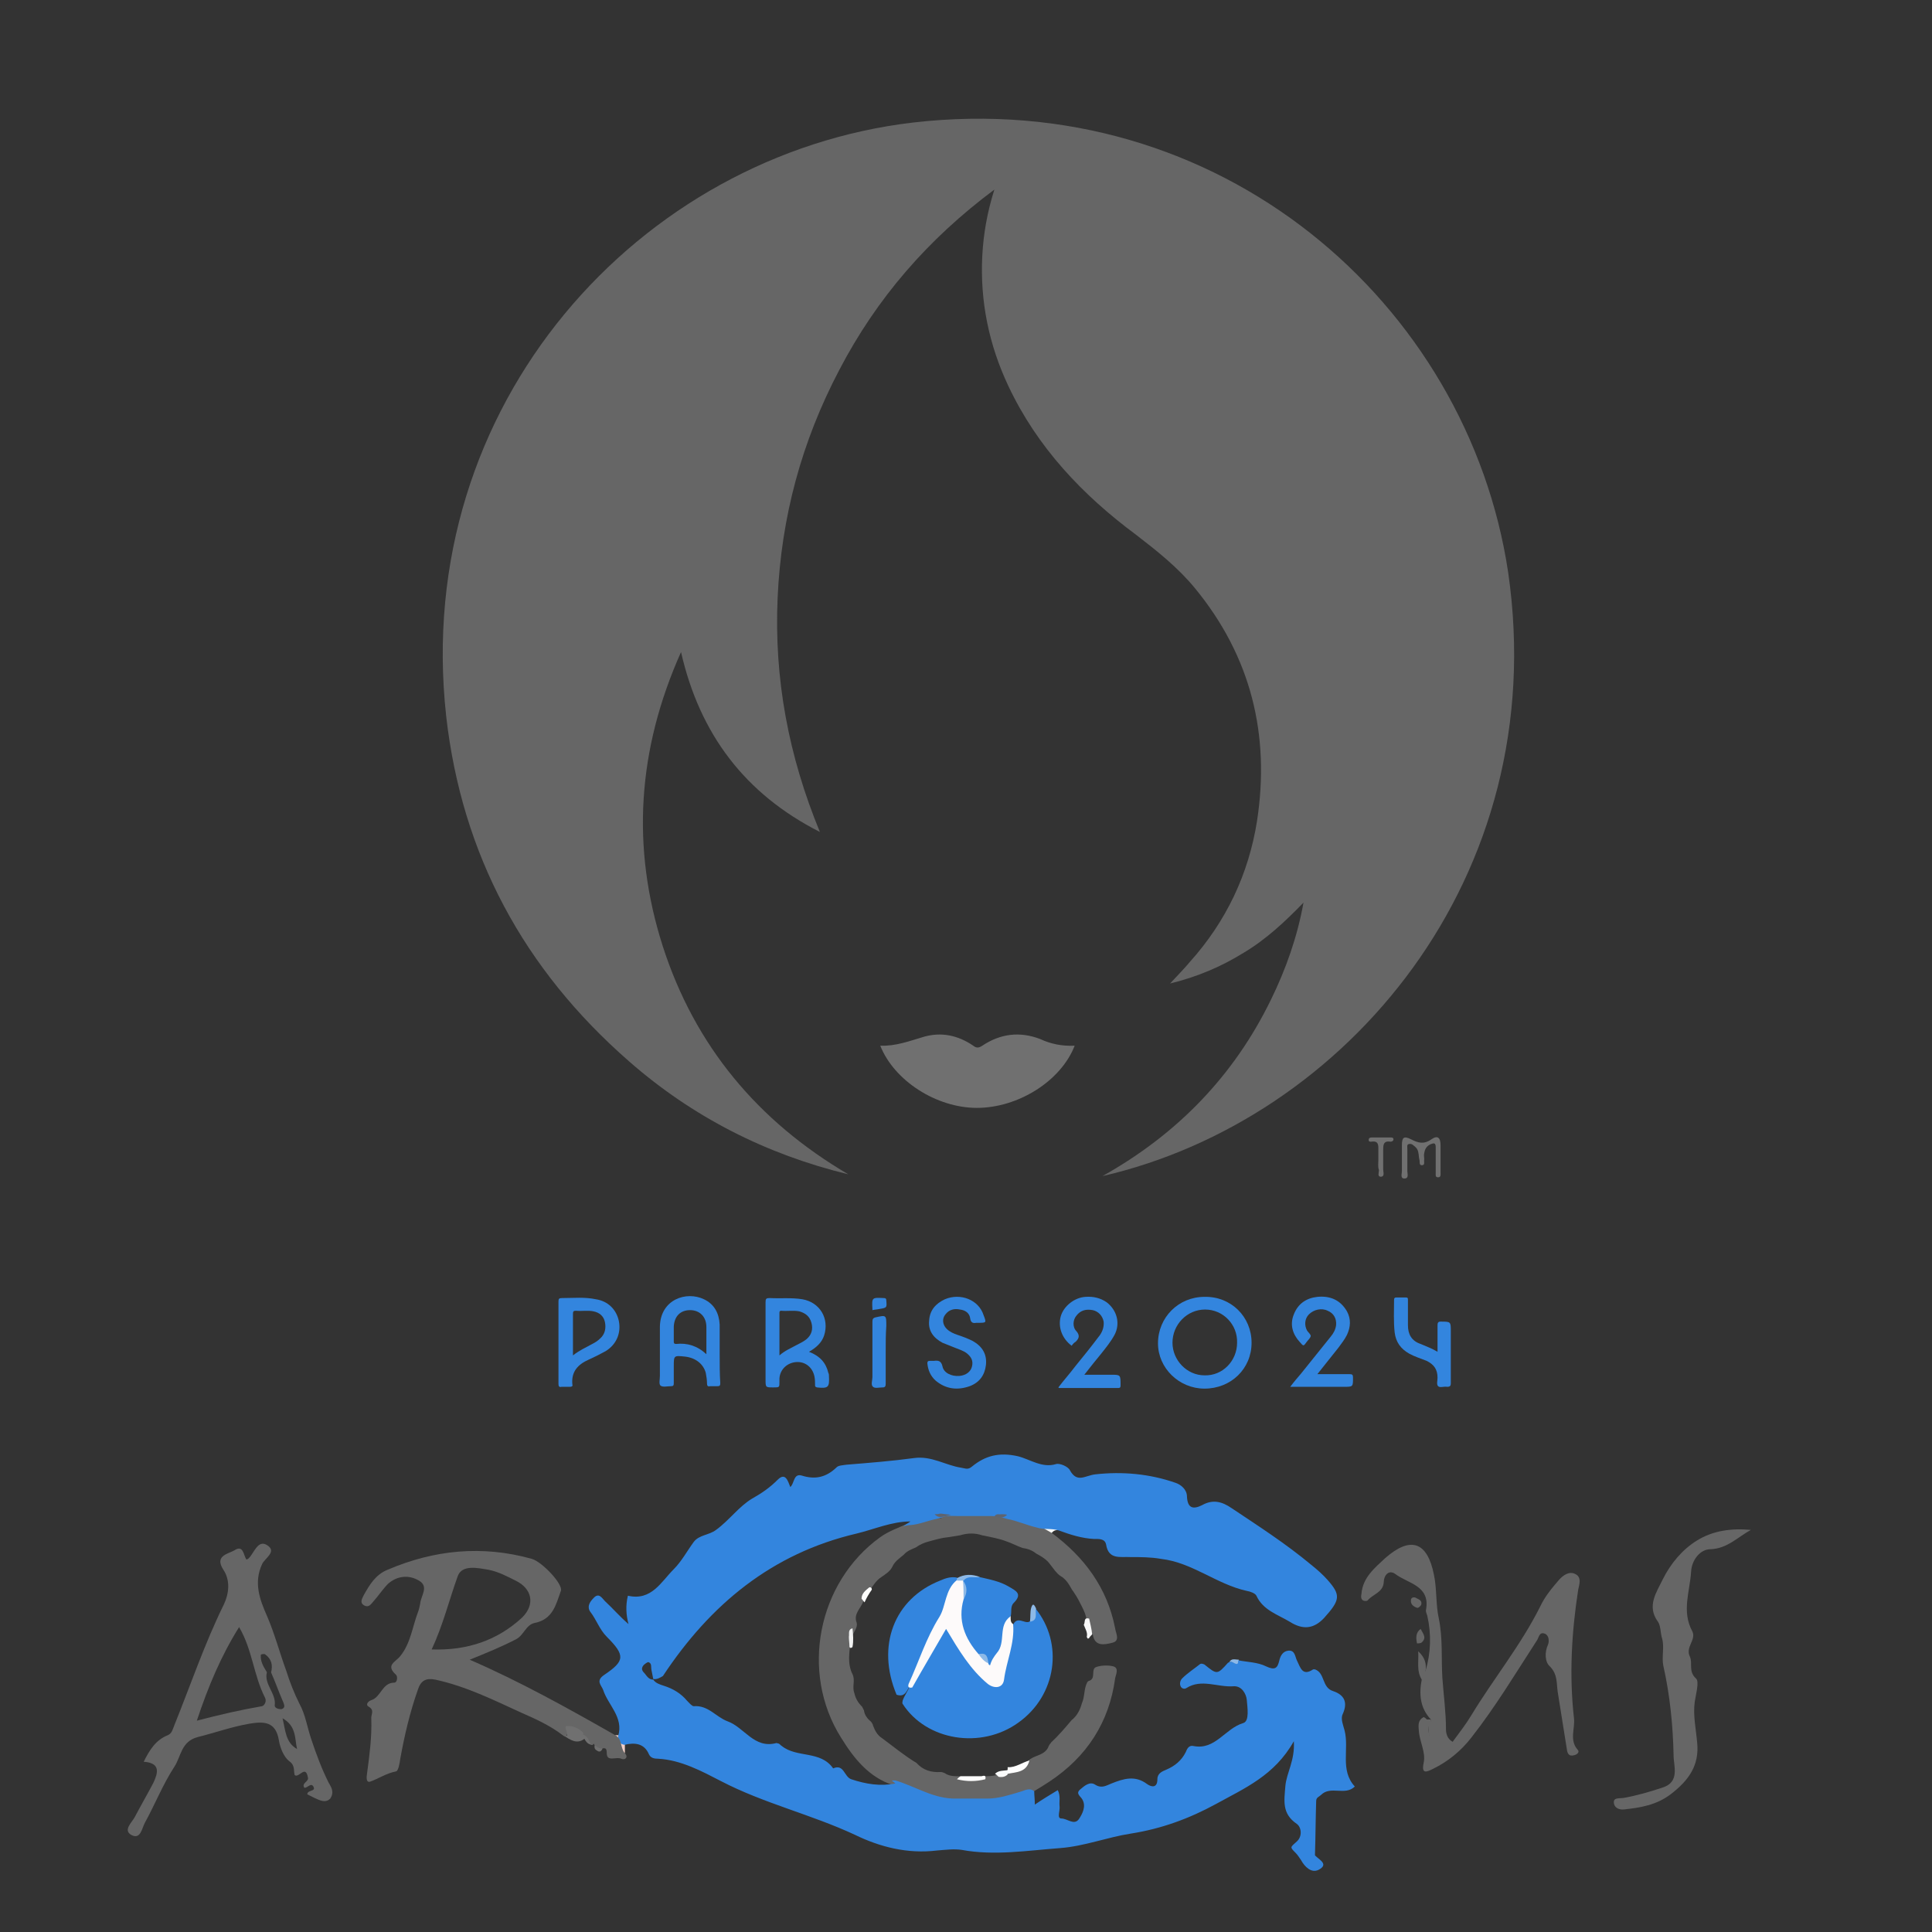 <?xml version="1.0" encoding="utf-8"?>
<!-- Generator: Adobe Illustrator 25.3.1, SVG Export Plug-In . SVG Version: 6.00 Build 0)  -->
<svg version="1.1" id="圖層_1" xmlns="http://www.w3.org/2000/svg" xmlns:xlink="http://www.w3.org/1999/xlink" x="0px" y="0px"
	 viewBox="0 0 32 32" style="enable-background:new 0 0 32 32;" xml:space="preserve">
<rect x="0" y="0" width="32" height="32" fill="#333333" stroke="none"/>
<style type="text/css">
	.st0{fill:#666666;}
	.st1{fill:#707070;}
	.st2{fill:#3385DE;}
	.st3{fill:#FDFAFA;}
	.st4{fill:#8DB9E7;}
	.st5{fill:#F8F8F8;}
	.st6{fill:#FCFBF9;}
	.st7{fill:#F3CFC6;}
	.st8{fill:#5F646E;}
	.st9{fill:#F0BC40;}
	.st10{fill:#F3E4C3;}
	.st11{fill:#ECCC83;}
	.st12{fill:#FEFEFE;}
	.st13{fill:#FDFDFC;}
	.st14{fill:#FAFBFB;}
	.st15{fill:#F0F1F1;}
</style>
<g>
	<path class="st0" d="M18.26,19.48c1.25-0.7,2.18-1.67,2.79-2.92c0.25-0.51,0.44-1.05,0.54-1.61c-0.3,0.31-0.62,0.61-0.99,0.83
		c-0.37,0.23-0.77,0.4-1.22,0.51c0.12-0.13,0.23-0.24,0.33-0.36c0.6-0.67,0.97-1.45,1.11-2.33c0.22-1.43-0.1-2.73-1.03-3.86
		c-0.28-0.34-0.62-0.61-0.97-0.88c-0.89-0.66-1.64-1.45-2.12-2.47c-0.32-0.68-0.47-1.4-0.43-2.16c0.02-0.36,0.08-0.71,0.2-1.09
		c-1.1,0.82-1.95,1.8-2.57,2.99c-0.62,1.18-0.96,2.43-1.02,3.77c-0.06,1.34,0.18,2.62,0.7,3.88c-1.24-0.63-1.99-1.62-2.3-2.98
		c-0.72,1.61-0.83,3.23-0.3,4.88c0.53,1.64,1.57,2.89,3.07,3.77c-1.36-0.33-2.58-0.95-3.63-1.87c-1.74-1.52-2.77-3.42-3.03-5.72
		c-0.57-5.18,3.22-9.3,7.73-9.83c5.08-0.59,9.19,2.99,9.86,7.45C25.71,14.53,22.29,18.55,18.26,19.48z"/>
	<path class="st1" d="M17.8,17.32c-0.23,0.59-0.94,1.03-1.62,1.03c-0.67,0-1.37-0.45-1.6-1.03c0.26,0.01,0.49-0.08,0.73-0.15
		c0.29-0.08,0.56-0.02,0.81,0.15c0.05,0.04,0.09,0.04,0.15,0c0.3-0.2,0.62-0.24,0.96-0.11C17.4,17.29,17.59,17.33,17.8,17.32z"/>
	<path class="st1" d="M23.22,19.18c0-0.07,0-0.14,0-0.21c0-0.13,0.03-0.16,0.15-0.1c0.12,0.06,0.21,0.09,0.34,0
		c0.1-0.07,0.15-0.03,0.15,0.1c0,0.15,0,0.3,0,0.45c0,0.03,0.01,0.08-0.04,0.08c-0.05,0-0.04-0.04-0.04-0.07c0-0.14,0-0.29,0-0.43
		c0-0.07-0.03-0.07-0.08-0.05c-0.07,0.03-0.1,0.08-0.11,0.15c-0.01,0.03,0,0.07,0,0.1c-0.01,0.04,0.02,0.1-0.04,0.1
		c-0.05,0-0.03-0.06-0.04-0.09c-0.01-0.04-0.01-0.09-0.02-0.13c-0.01-0.05-0.04-0.08-0.08-0.11c-0.02-0.02-0.05-0.03-0.08-0.02
		c-0.03,0.01-0.02,0.05-0.02,0.08c0,0.12,0,0.25,0,0.37c0,0.04,0.03,0.12-0.05,0.12c-0.07,0-0.04-0.08-0.04-0.12
		C23.22,19.31,23.22,19.24,23.22,19.18z"/>
	<path class="st1" d="M22.83,19.21c0-0.05,0-0.1,0-0.15c0-0.09,0.01-0.17-0.12-0.15c-0.02,0-0.04,0-0.04-0.03
		c0-0.03,0.02-0.04,0.05-0.04c0.1,0,0.2,0,0.31,0c0.02,0,0.05,0,0.05,0.03c0,0.03-0.03,0.04-0.05,0.04
		c-0.12-0.02-0.12,0.06-0.12,0.14c0,0.11,0,0.21,0,0.32c0,0.04,0.03,0.12-0.04,0.12c-0.06,0-0.03-0.07-0.03-0.11
		C22.82,19.33,22.83,19.27,22.83,19.21z"/>
	<g>
		<path class="st2" d="M21.82,22.76c0.19,0,0.36,0,0.53,0c0.05,0,0.06,0.01,0.06,0.06c0,0.15,0,0.15-0.15,0.15
			c-0.27,0-0.54,0-0.81,0c-0.02,0-0.04,0-0.08,0c0.06-0.08,0.12-0.15,0.18-0.22c0.16-0.2,0.33-0.41,0.49-0.61
			c0.05-0.06,0.08-0.12,0.09-0.19c0.01-0.11-0.04-0.2-0.14-0.24c-0.1-0.05-0.23-0.02-0.31,0.06c-0.07,0.07-0.08,0.18-0.03,0.27
			c0.02,0.03,0.06,0.06,0.06,0.09c-0.01,0.04-0.05,0.07-0.07,0.1c-0.05,0.07-0.05,0.07-0.11,0c-0.12-0.13-0.17-0.29-0.1-0.46
			c0.07-0.18,0.21-0.27,0.39-0.29c0.21-0.02,0.38,0.05,0.49,0.24c0.07,0.13,0.06,0.26,0,0.39c-0.04,0.08-0.09,0.14-0.14,0.21
			C22.06,22.46,21.94,22.61,21.82,22.76z"/>
		<path class="st2" d="M17.75,22.29c-0.16-0.12-0.23-0.31-0.18-0.49c0.05-0.17,0.23-0.31,0.41-0.32c0.13-0.01,0.25,0.02,0.35,0.09
			c0.17,0.13,0.23,0.35,0.13,0.54c-0.06,0.11-0.14,0.21-0.22,0.31c-0.09,0.11-0.18,0.22-0.28,0.35c0.15,0,0.3,0,0.44,0
			c0.16,0,0.16,0,0.16,0.17c0,0.03,0,0.05-0.04,0.05c-0.32,0-0.65,0-0.97,0c-0.01,0-0.01,0-0.02-0.01c0.09-0.12,0.19-0.23,0.28-0.35
			c0.13-0.16,0.26-0.32,0.38-0.48c0.06-0.07,0.1-0.16,0.09-0.26c-0.02-0.1-0.09-0.17-0.18-0.19c-0.11-0.02-0.2,0-0.27,0.09
			c-0.06,0.07-0.07,0.19,0,0.26c0.06,0.07,0.04,0.12-0.01,0.17C17.79,22.24,17.77,22.26,17.75,22.29z"/>
		<path class="st2" d="M16.2,21.91c-0.01,0-0.02,0-0.03,0c-0.05,0.01-0.09,0-0.1-0.07c-0.01-0.09-0.08-0.14-0.17-0.15
			c-0.09-0.02-0.18,0-0.24,0.08c-0.06,0.07-0.05,0.17,0.02,0.24c0.05,0.05,0.12,0.08,0.18,0.1c0.09,0.03,0.17,0.06,0.25,0.1
			c0.16,0.09,0.24,0.22,0.22,0.4c-0.02,0.17-0.11,0.29-0.27,0.35c-0.2,0.07-0.39,0.05-0.56-0.09c-0.09-0.08-0.13-0.18-0.14-0.29
			c0-0.03,0.01-0.04,0.04-0.04c0.02,0,0.04,0,0.07,0c0.07-0.01,0.12,0,0.14,0.09c0.02,0.11,0.15,0.17,0.28,0.16
			c0.11-0.01,0.19-0.07,0.21-0.16c0.02-0.09-0.01-0.15-0.08-0.21c-0.06-0.05-0.14-0.07-0.21-0.1c-0.07-0.03-0.13-0.05-0.2-0.08
			c-0.15-0.08-0.24-0.2-0.22-0.37c0.01-0.17,0.11-0.28,0.26-0.35c0.26-0.11,0.56,0.01,0.64,0.26C16.34,21.91,16.34,21.91,16.2,21.91
			z"/>
		<path class="st2" d="M23.81,22.39c0-0.16,0-0.3,0-0.44c0-0.04,0.01-0.06,0.05-0.06c0.17,0,0.17,0,0.17,0.16c0,0.29,0,0.58,0,0.86
			c0,0.04-0.01,0.06-0.06,0.06c-0.05-0.01-0.12,0.02-0.15-0.01c-0.03-0.03-0.01-0.09-0.01-0.14c0-0.14-0.06-0.22-0.18-0.28
			c-0.1-0.04-0.2-0.07-0.29-0.12c-0.14-0.08-0.22-0.19-0.24-0.35c-0.02-0.18-0.01-0.36-0.01-0.54c0-0.03,0.01-0.04,0.04-0.04
			c0.05,0,0.1,0,0.15,0c0.04,0,0.04,0.01,0.04,0.05c0,0.14,0,0.27,0,0.41c0,0.15,0.06,0.26,0.21,0.31
			C23.62,22.3,23.71,22.33,23.81,22.39z"/>
		<path class="st2" d="M14.67,22.39c0,0.18,0,0.35,0,0.53c0,0.04-0.01,0.06-0.05,0.06c-0.06,0-0.13,0.02-0.16-0.01
			c-0.04-0.03-0.01-0.11-0.01-0.16c0-0.31,0-0.61,0-0.92c0-0.04,0.01-0.06,0.05-0.07c0.18-0.04,0.18-0.04,0.18,0.14
			C14.67,22.1,14.67,22.25,14.67,22.39z"/>
		<path class="st2" d="M14.45,21.7c0-0.01,0-0.01,0-0.02c-0.01-0.19-0.01-0.19,0.19-0.18c0.03,0,0.04,0.01,0.04,0.04
			c0.01,0.12,0.01,0.12-0.11,0.14C14.53,21.69,14.49,21.69,14.45,21.7z"/>
		<path class="st2" d="M19.95,21.48c-0.43,0-0.77,0.34-0.77,0.77c0,0.41,0.35,0.75,0.77,0.75c0.44,0,0.78-0.33,0.78-0.76
			C20.73,21.81,20.39,21.47,19.95,21.48z M19.95,22.78c-0.29,0-0.53-0.25-0.53-0.54c0-0.3,0.24-0.55,0.54-0.55
			c0.3,0,0.54,0.25,0.53,0.55C20.49,22.54,20.25,22.79,19.95,22.78z"/>
		<path class="st2" d="M13.73,22.79c0-0.02,0-0.03-0.01-0.05c-0.04-0.17-0.14-0.28-0.32-0.35c0.12-0.07,0.21-0.15,0.25-0.27
			c0.09-0.28-0.07-0.55-0.36-0.6c-0.18-0.03-0.36-0.01-0.54-0.02c-0.06,0-0.07,0.01-0.07,0.07c0,0.43,0,0.85,0,1.28
			c0,0.13,0,0.13,0.13,0.13c0.1,0,0.1,0,0.1-0.09c0-0.02,0-0.04,0-0.06c0.01-0.15,0.13-0.26,0.28-0.27c0.15-0.01,0.27,0.09,0.3,0.24
			c0.01,0.05,0.01,0.1,0.01,0.14c0,0.02,0,0.03,0.03,0.04C13.72,23,13.74,22.98,13.73,22.79z M13.36,22.18
			c-0.05,0.04-0.11,0.07-0.17,0.1c-0.09,0.05-0.19,0.09-0.28,0.17c0-0.24,0-0.47,0-0.7c0-0.02,0-0.04,0.03-0.04
			c0.1,0.01,0.2-0.01,0.3,0.01c0.1,0.03,0.17,0.08,0.2,0.19C13.47,22.02,13.44,22.11,13.36,22.18z"/>
		<path class="st2" d="M11.92,22.43C11.92,22.43,11.92,22.43,11.92,22.43c0-0.16,0-0.33,0-0.49c-0.01-0.19-0.09-0.34-0.26-0.42
			c-0.29-0.14-0.72,0-0.73,0.45c0,0.27,0,0.55,0,0.82c0,0.06-0.02,0.13,0.01,0.16c0.04,0.03,0.11,0.01,0.17,0.01
			c0.04,0,0.05-0.01,0.05-0.05c0-0.09,0-0.19,0-0.28c0-0.18,0-0.18,0.19-0.16c0.17,0.02,0.3,0.12,0.34,0.27
			c0.01,0.06,0.02,0.11,0.02,0.17c0,0.04,0.01,0.06,0.05,0.05c0.04,0,0.08,0,0.12,0c0.04,0,0.05-0.01,0.05-0.05
			C11.92,22.76,11.92,22.6,11.92,22.43z M11.7,22.43c-0.15-0.14-0.32-0.19-0.5-0.17c-0.04,0-0.04-0.02-0.04-0.04
			c0-0.08,0-0.17,0-0.25c0.01-0.17,0.11-0.27,0.27-0.27c0.16,0,0.27,0.11,0.27,0.28C11.7,22.12,11.7,22.27,11.7,22.43z"/>
		<path class="st2" d="M10.25,21.88c-0.04-0.19-0.18-0.33-0.38-0.36C9.68,21.48,9.5,21.5,9.31,21.5c-0.05,0-0.06,0.01-0.06,0.06
			c0,0.22,0,0.45,0,0.67c0,0.23,0,0.46,0,0.69c0,0.04,0.01,0.06,0.05,0.05c0.05,0,0.09,0,0.14,0c0.03,0,0.05-0.01,0.04-0.04
			c-0.02-0.21,0.09-0.33,0.27-0.41c0.09-0.04,0.19-0.09,0.28-0.14C10.21,22.27,10.29,22.08,10.25,21.88z M9.94,22.17
			c-0.04,0.04-0.09,0.07-0.13,0.09c-0.11,0.06-0.22,0.11-0.32,0.19c0-0.24,0-0.47,0-0.69c0-0.04,0.01-0.05,0.05-0.05
			c0.1,0.01,0.2-0.01,0.29,0.01c0.1,0.02,0.17,0.08,0.19,0.18C10.04,22,10.02,22.1,9.94,22.17z"/>
	</g>
</g>
<g>
	<path class="st0" d="M16.37,25.03c0.08,0,0.16-0.01,0.22,0.04c-0.01,0.02-0.03,0.03-0.05,0.03c0.05,0,0.09,0.01,0.14-0.01
		c0.16,0.05,0.32,0.1,0.48,0.14c0.08,0.06,0.21,0.05,0.26,0.16c0.54,0.4,0.92,0.91,1.05,1.58c0.01,0.08,0.09,0.21-0.05,0.24
		c-0.12,0.03-0.29,0.07-0.32-0.14c-0.07-0.06-0.08-0.15-0.1-0.23c-0.01-0.08-0.04-0.15-0.08-0.23c-0.04-0.08-0.08-0.16-0.13-0.23
		c-0.01-0.02-0.03-0.04-0.04-0.06c-0.05-0.09-0.1-0.17-0.19-0.22c-0.07-0.05-0.11-0.12-0.16-0.18c-0.06-0.09-0.15-0.14-0.24-0.19
		c-0.06-0.05-0.14-0.08-0.22-0.09c-0.09-0.03-0.18-0.08-0.27-0.11c-0.13-0.05-0.26-0.07-0.4-0.1c-0.12-0.04-0.24-0.04-0.37,0
		c-0.06,0.01-0.12,0.02-0.19,0.03c-0.11,0.01-0.21,0.04-0.32,0.07c-0.08,0.02-0.15,0.05-0.22,0.1c-0.07,0.03-0.15,0.06-0.2,0.12
		c-0.07,0.06-0.15,0.11-0.19,0.2c-0.04,0.08-0.11,0.12-0.18,0.17c-0.08,0.05-0.13,0.13-0.18,0.2c-0.05,0.06-0.1,0.12-0.12,0.2
		c-0.04,0.12-0.17,0.21-0.11,0.36c0.01,0.05-0.01,0.09-0.03,0.13c-0.03,0.05-0.05,0.1-0.07,0.16c-0.02,0.19-0.06,0.38,0.03,0.56
		c0.05,0.1-0.01,0.21,0.03,0.31c0.02,0.09,0.06,0.16,0.13,0.23c0.01,0.02,0.02,0.04,0.03,0.06c0.01,0.08,0.06,0.14,0.12,0.19
		c0.01,0.02,0.03,0.04,0.03,0.06c0.03,0.08,0.07,0.16,0.15,0.21c0.19,0.14,0.37,0.29,0.57,0.41c0.11,0.12,0.24,0.16,0.4,0.15
		c0.02,0,0.05,0.01,0.07,0.02c0.07,0.05,0.16,0.05,0.24,0.05c0.13,0,0.26,0,0.39,0c0.08,0,0.15,0,0.23-0.02
		c0.05-0.01,0.1-0.02,0.14-0.02c0.15-0.03,0.27-0.12,0.38-0.22c0.05-0.04,0.1-0.06,0.15-0.08c0.08-0.03,0.16-0.07,0.19-0.16
		c0.01-0.02,0.02-0.04,0.04-0.05l-0.01,0c0.13-0.12,0.24-0.25,0.35-0.38c0.09-0.07,0.14-0.17,0.17-0.28
		c0.05-0.11,0.03-0.24,0.09-0.35c0.01-0.01,0.02-0.02,0.03-0.02c0.12-0.04,0.02-0.2,0.12-0.23c0.09-0.03,0.2-0.03,0.28-0.01
		c0.1,0.03,0.04,0.14,0.03,0.2c-0.1,0.73-0.47,1.3-1.09,1.71c-0.09,0.06-0.19,0.12-0.29,0.18c-0.24,0.08-0.48,0.19-0.74,0.19
		c-0.19-0.03-0.38-0.03-0.57,0c-0.36-0.01-0.67-0.17-0.98-0.31c-0.41-0.13-0.66-0.45-0.87-0.79c-0.68-1.08-0.39-2.57,0.65-3.32
		c0.14-0.1,0.31-0.16,0.47-0.23c0.14-0.04,0.28-0.07,0.42-0.11c0.02,0.02,0.04,0.02,0.07,0.02c0.02,0,0.04,0.01,0.06,0
		c-0.02,0-0.03-0.01-0.04-0.03c0.07-0.06,0.15-0.04,0.22-0.04C15.99,25.07,16.18,25.07,16.37,25.03z"/>
	<path class="st0" d="M23.7,28.48c-0.18-0.19-0.2-0.42-0.15-0.67c-0.03-0.07,0.01-0.1,0.06-0.13c0.09-0.3,0.1-0.61,0.03-0.92
		c-0.01-0.03-0.03-0.07-0.02-0.1c0.07-0.4-0.3-0.43-0.51-0.59c-0.11-0.08-0.19,0.03-0.19,0.13c-0.01,0.18-0.18,0.2-0.27,0.31
		c-0.01,0.01-0.05,0.01-0.07,0c-0.04-0.02-0.04-0.07-0.03-0.11c0.02-0.27,0.22-0.43,0.39-0.59c0.42-0.37,0.7-0.28,0.81,0.27
		c0.05,0.23,0.03,0.5,0.08,0.72c0.07,0.34,0.04,0.66,0.06,0.99c0.02,0.28,0.06,0.57,0.06,0.85c0,0.07,0.02,0.16,0.11,0.21
		c0.11-0.15,0.22-0.29,0.31-0.44c0.37-0.61,0.82-1.16,1.14-1.8c0.08-0.17,0.19-0.3,0.31-0.44c0.07-0.08,0.17-0.15,0.27-0.1
		c0.11,0.05,0.07,0.17,0.05,0.26c-0.11,0.71-0.15,1.42-0.07,2.13c0.02,0.17-0.08,0.36,0.06,0.52c0.04,0.04-0.01,0.08-0.05,0.09
		c-0.1,0.03-0.12-0.03-0.13-0.11c-0.05-0.31-0.1-0.63-0.15-0.94c-0.02-0.14,0-0.29-0.13-0.42c-0.08-0.07-0.09-0.23-0.03-0.36
		c0.02-0.05,0.02-0.15-0.05-0.18c-0.1-0.04-0.1,0.07-0.14,0.12c-0.35,0.54-0.68,1.09-1.08,1.6c-0.17,0.22-0.39,0.4-0.64,0.52
		c-0.1,0.05-0.19,0.09-0.15-0.1c0.04-0.18-0.07-0.35-0.08-0.54c-0.01-0.1-0.01-0.17,0.08-0.22c0.13,0.06,0.05,0.19,0.1,0.31
		c0,0.01,0.04-0.04,0.01-0.02c-0.01,0.01-0.02,0-0.02-0.01C23.69,28.66,23.68,28.57,23.7,28.48z"/>
	<path class="st2" d="M16.78,26.91c0.07-0.15,0.19-0.01,0.27-0.05c0.07-0.05,0.02-0.17,0.1-0.22c0.47,0.58,0.35,1.44-0.28,1.89
		c-0.62,0.45-1.53,0.3-1.92-0.31c-0.01-0.01,0-0.03,0-0.05c0.03-0.09,0.09-0.16,0.12-0.25c0.12-0.29,0.31-0.54,0.45-0.82
		c0.07-0.16,0.15-0.18,0.28-0.02c0.17,0.21,0.26,0.49,0.5,0.66c0.21,0.14,0.23,0.15,0.3-0.11c0.05-0.18,0.09-0.37,0.11-0.56
		C16.72,27,16.72,26.94,16.78,26.91z"/>
	<path class="st0" d="M29,25.34c-0.22,0.12-0.39,0.31-0.67,0.32c-0.17,0-0.31,0.18-0.32,0.37c-0.02,0.33-0.16,0.66,0.02,0.99
		c0.07,0.14-0.12,0.26-0.04,0.42c0.05,0.11-0.03,0.24,0.1,0.36c0.06,0.05,0,0.25-0.02,0.39c-0.03,0.22,0.02,0.44,0.04,0.67
		c0.04,0.38-0.14,0.63-0.44,0.86c-0.24,0.18-0.5,0.22-0.77,0.25c-0.1,0.01-0.17-0.04-0.17-0.12c0-0.08,0.09-0.06,0.16-0.07
		c0.22-0.04,0.43-0.1,0.64-0.17c0.3-0.09,0.19-0.36,0.19-0.53c-0.01-0.5-0.06-1-0.17-1.49c-0.03-0.14,0.02-0.31-0.02-0.45
		c-0.03-0.09-0.02-0.21-0.07-0.28c-0.19-0.26-0.02-0.49,0.08-0.7c0.13-0.26,0.32-0.49,0.56-0.64C28.37,25.35,28.68,25.31,29,25.34z"
		/>
	<path class="st2" d="M14.85,28.07c-0.34-0.81-0.04-1.59,0.72-1.89c0.09-0.04,0.18-0.07,0.28-0.05c0.02,0.02,0.03,0.04,0.02,0.07
		c-0.24,0.48-0.45,0.97-0.66,1.45c-0.04,0.09-0.07,0.18-0.13,0.26C15.02,27.99,15,28.12,14.85,28.07z"/>
	<path class="st3" d="M15.05,27.89c0.17-0.37,0.29-0.76,0.51-1.11c0.11-0.18,0.09-0.45,0.29-0.61c0.03-0.03,0.07-0.03,0.11-0.01
		c0.02,0.02,0.03,0.04,0.04,0.06c0.02,0.09,0.02,0.17,0.02,0.26c-0.06,0.31,0.02,0.59,0.21,0.84c0.05,0.05,0.08,0.11,0.15,0.14
		c0.12-0.13,0.14-0.31,0.17-0.47c0.03-0.16,0.04-0.17,0.19-0.23c0,0.05-0.01,0.11,0.04,0.14c0.03,0.32-0.11,0.61-0.15,0.92
		c-0.02,0.15-0.17,0.15-0.27,0.07c-0.29-0.24-0.48-0.56-0.69-0.91c-0.19,0.33-0.38,0.65-0.56,0.97
		C15.06,27.96,15.03,27.95,15.05,27.89z"/>
	<path class="st2" d="M16.21,27.4c-0.23-0.26-0.35-0.56-0.25-0.91c0.03-0.1,0.04-0.21-0.01-0.31v0c0.07-0.14,0.18-0.07,0.27-0.06
		c0.17,0.04,0.34,0.07,0.49,0.16c0.12,0.07,0.23,0.12,0.08,0.27c-0.06,0.06-0.03,0.15-0.05,0.22c-0.22,0.15-0.07,0.43-0.23,0.61
		c-0.04,0.05-0.09,0.12-0.11,0.2c-0.01,0-0.02,0-0.02-0.01c-0.01-0.01-0.01-0.01-0.01-0.02C16.33,27.48,16.31,27.4,16.21,27.4z"/>
	<path class="st0" d="M23.61,27.69c-0.02,0.04-0.04,0.08-0.06,0.13c-0.09-0.14-0.05-0.28-0.06-0.47
		C23.61,27.46,23.63,27.57,23.61,27.69z"/>
	<path class="st4" d="M17.16,26.64c-0.02,0.08,0.04,0.2-0.1,0.22c0.01-0.08,0-0.16,0.02-0.23C17.11,26.53,17.14,26.6,17.16,26.64z"
		/>
	<path class="st0" d="M23.53,26.98c0.04,0.08,0.11,0.15,0.01,0.23c-0.02,0.01-0.07,0.01-0.07,0.01
		C23.45,27.12,23.45,27.04,23.53,26.98z"/>
	<path class="st5" d="M18,27.11c0.02-0.07-0.03-0.14-0.05-0.2c0.03-0.03-0.01-0.13,0.09-0.1c0.02,0.09,0.04,0.17,0.05,0.26
		c-0.02,0.02-0.04,0.04-0.05,0.06C18.02,27.15,18.01,27.14,18,27.11z"/>
	<path class="st1" d="M9.66,28.69c0.15,0,0.22,0.05,0.16,0.21c-0.07,0-0.11-0.04-0.14-0.1c-0.03,0-0.05-0.01-0.05-0.04
		C9.64,28.73,9.64,28.71,9.66,28.69z"/>
	<path class="st1" d="M9.66,28.74c0.01,0.02,0.02,0.04,0.02,0.06c-0.13,0.1-0.24,0.01-0.34-0.05c0.02,0,0.03,0,0.05,0
		C9.48,28.68,9.57,28.68,9.66,28.74z"/>
	<path class="st6" d="M17.42,25.39c-0.09-0.05-0.18-0.1-0.26-0.16c0.14-0.03,0.26,0.03,0.37,0.11
		C17.49,25.34,17.45,25.35,17.42,25.39z"/>
	<path class="st0" d="M23.44,26.46c0.05,0.03,0.12,0.04,0.1,0.12c-0.01,0.02-0.05,0.06-0.07,0.05c-0.06-0.02-0.11-0.06-0.1-0.13
		C23.37,26.47,23.4,26.45,23.44,26.46z"/>
	<path class="st7" d="M10.35,29.04c-0.11-0.07-0.11-0.2-0.16-0.3c0.02,0,0.04,0,0.06,0c0.03,0.05,0.06,0.1,0.1,0.15
		C10.35,28.94,10.35,28.99,10.35,29.04z"/>
	<path class="st4" d="M16.23,26.12c-0.09,0.02-0.2-0.03-0.27,0.06c-0.04,0-0.07,0-0.11,0c0-0.01,0-0.03,0-0.04
		C15.97,26.07,16.1,26.07,16.23,26.12z"/>
	<path class="st0" d="M23.7,28.48c-0.01,0.11,0.05,0.23,0,0.36c-0.06-0.13-0.01-0.26-0.09-0.36C23.64,28.48,23.67,28.48,23.7,28.48z
		"/>
	<path class="st4" d="M20.52,27.49c-0.01,0.06-0.01,0.12-0.02,0.23c-0.06-0.09-0.03-0.21-0.14-0.19
		C20.4,27.46,20.46,27.49,20.52,27.49z"/>
	<path class="st1" d="M9.86,28.88c0.08-0.03,0.09,0.03,0.12,0.08c-0.02,0.05-0.05,0.07-0.1,0.03C9.84,28.97,9.84,28.92,9.86,28.88z"
		/>
	<path class="st8" d="M16.37,25.03c-0.19,0.08-0.38,0.08-0.57,0C15.99,25.03,16.18,25.03,16.37,25.03z"/>
	<path class="st8" d="M15.8,29.84c0.19-0.07,0.38-0.07,0.57,0C16.18,29.84,15.99,29.84,15.8,29.84z"/>
	<path class="st9" d="M21.55,29.93c0,0.04-0.03,0.07-0.07,0.05c-0.03-0.01-0.05-0.05-0.06-0.07c-0.01-0.04,0.03-0.05,0.07-0.05
		C21.54,29.86,21.55,29.89,21.55,29.93z"/>
	<path class="st10" d="M19.76,25.38c-0.12-0.11-0.08-0.2-0.04-0.29C19.73,25.17,19.74,25.25,19.76,25.38z"/>
	<path class="st11" d="M22,29.34c0.06,0.06,0.1,0.11,0.07,0.15c-0.06,0.06-0.08,0-0.08-0.05C21.98,29.41,21.99,29.39,22,29.34z"/>
	<path class="st2" d="M22.27,28.66c-0.02-0.08-0.07-0.19-0.03-0.27c0.09-0.2,0.02-0.32-0.16-0.38c-0.19-0.06-0.13-0.3-0.3-0.36
		c-0.01,0-0.02,0-0.03,0c-0.18,0.12-0.21-0.03-0.27-0.15c-0.03-0.06-0.03-0.17-0.14-0.16c-0.09,0.01-0.13,0.08-0.15,0.16
		c-0.03,0.13-0.07,0.17-0.22,0.1c-0.14-0.07-0.31-0.07-0.46-0.1c0,0.1-0.05,0.05-0.1,0.03c-0.02-0.01-0.05,0-0.07,0.01
		c-0.18,0.2-0.18,0.2-0.39,0.03c-0.02-0.01-0.05-0.02-0.07-0.01c-0.1,0.08-0.21,0.15-0.3,0.24c-0.03,0.03-0.05,0.09-0.02,0.14
		c0.02,0.03,0.06,0.04,0.09,0.02c0.25-0.16,0.52-0.01,0.78-0.03c0.14-0.01,0.21,0.13,0.22,0.22c0.01,0.13,0.05,0.36-0.06,0.39
		c-0.3,0.09-0.46,0.45-0.82,0.38c-0.08-0.02-0.11,0.05-0.13,0.1c-0.07,0.14-0.18,0.23-0.32,0.29c-0.07,0.03-0.15,0.06-0.15,0.16
		c0,0.15-0.1,0.13-0.17,0.08c-0.2-0.15-0.39-0.09-0.59-0.01c-0.08,0.03-0.16,0.09-0.27,0.02c-0.09-0.06-0.18,0.02-0.25,0.08
		c-0.08,0.07,0.01,0.11,0.04,0.17c0.06,0.11,0,0.23-0.06,0.32c-0.08,0.11-0.19-0.01-0.29-0.01c-0.08,0-0.02-0.13-0.03-0.2
		c-0.01-0.08,0.02-0.17-0.03-0.27c-0.13,0.08-0.25,0.15-0.38,0.24c0-0.09-0.01-0.15-0.01-0.22c-0.08-0.07-0.16-0.01-0.24,0.01
		c-0.17,0.05-0.35,0.11-0.53,0.11c-0.17,0-0.34,0-0.52,0c-0.37,0.01-0.67-0.2-1.01-0.3c-0.02,0-0.04,0-0.06,0
		c0.02,0.02,0.04,0.03,0.06,0.05c-0.25,0.05-0.49,0.01-0.73-0.07c-0.12-0.04-0.12-0.26-0.3-0.18c-0.21-0.3-0.6-0.17-0.85-0.37
		c-0.02-0.01-0.03-0.03-0.05-0.04c-0.01,0-0.03-0.01-0.04-0.01c-0.37,0.1-0.53-0.26-0.81-0.36c-0.19-0.07-0.32-0.27-0.56-0.25
		c-0.03,0-0.08-0.06-0.11-0.09c-0.1-0.12-0.23-0.2-0.39-0.25l0,0l0,0c-0.06-0.02-0.13-0.04-0.17-0.1c0,0,0,0,0,0c0,0,0,0,0,0
		c-0.07,0-0.1-0.05-0.14-0.1c-0.04-0.04-0.07-0.08-0.02-0.14c0.02-0.02,0.06-0.05,0.08-0.05c0.06,0.02,0.04,0.08,0.05,0.13
		c0.01,0.05,0.02,0.1,0.03,0.15c0,0,0,0,0,0c0.06,0.01,0.11-0.02,0.16-0.05c0.78-1.18,1.8-2.03,3.21-2.36
		c0.29-0.07,0.58-0.2,0.89-0.2c-0.04,0.03-0.08,0.05-0.12,0.08c0.04-0.01,0.08-0.02,0.12-0.02c0.14-0.01,0.28-0.07,0.42-0.1
		c0.04-0.01,0.08-0.02,0.11-0.03c0.08-0.03,0.16-0.02,0.24-0.02c0.17,0,0.33,0,0.5,0c0.08,0,0.16,0,0.23,0.02
		c0.04,0.01,0.07,0.02,0.11,0.03c0.16,0.03,0.31,0.1,0.48,0.14c0.12,0.04,0.25,0.01,0.37,0.05c0.19,0.07,0.38,0.13,0.58,0.14
		c0.07,0,0.18-0.01,0.2,0.09c0.04,0.26,0.24,0.2,0.4,0.21c0.17,0,0.34,0,0.51,0.03c0.52,0.06,0.92,0.42,1.42,0.53
		c0.06,0.01,0.14,0.04,0.16,0.08c0.11,0.24,0.35,0.31,0.55,0.43c0.22,0.14,0.4,0.12,0.57-0.06c0.27-0.3,0.28-0.38,0.06-0.63
		c-0.08-0.09-0.17-0.17-0.27-0.25c-0.42-0.35-0.87-0.64-1.32-0.94c-0.16-0.11-0.31-0.15-0.49-0.05c-0.14,0.07-0.24,0.06-0.25-0.14
		c0-0.12-0.1-0.2-0.19-0.23c-0.43-0.15-0.88-0.19-1.33-0.14c-0.17,0.02-0.3,0.15-0.42-0.07c-0.03-0.06-0.17-0.12-0.23-0.1
		c-0.23,0.07-0.43-0.08-0.63-0.13c-0.31-0.07-0.54-0.01-0.76,0.17c-0.07,0.06-0.11,0.03-0.18,0.02c-0.26-0.04-0.49-0.2-0.78-0.16
		c-0.37,0.05-0.75,0.08-1.12,0.11c-0.06,0.01-0.14,0.01-0.17,0.05c-0.17,0.16-0.35,0.2-0.57,0.13c-0.14-0.04-0.12,0.13-0.19,0.19
		c-0.04-0.1-0.08-0.25-0.21-0.12c-0.13,0.13-0.26,0.22-0.42,0.31c-0.22,0.13-0.38,0.36-0.6,0.52c-0.12,0.09-0.28,0.08-0.37,0.2
		c-0.11,0.15-0.2,0.32-0.33,0.45c-0.21,0.21-0.37,0.53-0.76,0.44c-0.04,0.16-0.03,0.32,0.01,0.47c-0.14-0.12-0.26-0.26-0.39-0.38
		c-0.05-0.05-0.1-0.15-0.19-0.05c-0.07,0.07-0.11,0.15-0.05,0.23c0.1,0.13,0.15,0.29,0.27,0.41c0.31,0.31,0.3,0.4-0.04,0.63
		c-0.15,0.1-0.05,0.17-0.02,0.25c0.08,0.25,0.34,0.45,0.25,0.76c-0.01,0.08,0.01,0.13,0.1,0.15c0.17-0.04,0.33-0.03,0.41,0.16
		c0.03,0.06,0.09,0.07,0.15,0.07c0.38,0.02,0.73,0.21,1.04,0.37c0.71,0.37,1.49,0.55,2.22,0.89c0.41,0.2,0.87,0.32,1.36,0.26
		c0.13-0.01,0.28-0.03,0.41-0.01c0.54,0.1,1.09,0.01,1.63-0.03c0.4-0.03,0.78-0.18,1.17-0.24c0.51-0.08,0.97-0.25,1.41-0.49
		c0.47-0.26,0.97-0.47,1.29-1.04c0.02,0.32-0.12,0.52-0.14,0.74c-0.02,0.25-0.06,0.46,0.19,0.63c0.08,0.06,0.09,0.21,0,0.29
		c-0.11,0.1-0.12,0.09-0.02,0.19c0.04,0.04,0.06,0.08,0.09,0.12c0.06,0.11,0.17,0.22,0.29,0.16c0.17-0.09,0.02-0.16-0.05-0.23
		c-0.01,0-0.01-0.02-0.01-0.02c0.01-0.3,0.01-0.59,0.02-0.89c0-0.06,0.05-0.07,0.08-0.1c0.16-0.16,0.4,0.02,0.56-0.14
		C22.19,29.32,22.35,28.97,22.27,28.66z"/>
	<path class="st8" d="M16.68,25.09c-0.06,0.06-0.13,0.05-0.21,0.03c0.03-0.06,0.08-0.03,0.12-0.04
		C16.63,25.08,16.65,25.08,16.68,25.09z"/>
	<path class="st8" d="M15.57,25.07c0.04,0,0.08,0.01,0.18,0.02c-0.14,0.04-0.21,0.06-0.27-0.01C15.51,25.08,15.54,25.08,15.57,25.07
		z"/>
	<path class="st12" d="M16.69,29.27c0.13,0.01,0.24-0.08,0.36-0.11c-0.05,0.2-0.22,0.19-0.36,0.22c-0.02-0.02-0.02-0.04,0-0.07
		C16.69,29.3,16.69,29.29,16.69,29.27z"/>
	<path class="st13" d="M14.32,26.54c-0.02-0.02-0.03-0.04-0.05-0.06c0-0.09,0.07-0.14,0.13-0.19c0.03,0,0.04,0.01,0.04,0.04
		C14.39,26.4,14.35,26.47,14.32,26.54z"/>
	<path class="st12" d="M15.85,29.47c0.02-0.02,0.04-0.04,0.06-0.05c0.12,0,0.23,0,0.35,0c0.06-0.02,0.07,0,0.06,0.05
		C16.16,29.51,16.01,29.51,15.85,29.47z"/>
	<path class="st14" d="M16.54,29.43c-0.02-0.02-0.04-0.04-0.06-0.05c0.06-0.06,0.14-0.05,0.21-0.06c0,0.02,0,0.04,0,0.07
		C16.65,29.43,16.6,29.44,16.54,29.43z"/>
	<path class="st15" d="M14.07,27.28c0-0.06-0.01-0.11-0.01-0.17c0.01-0.05-0.02-0.12,0.06-0.14c0.01,0.1,0.02,0.21,0,0.31
		C14.1,27.3,14.08,27.3,14.07,27.28z"/>
	<path class="st0" d="M10.35,29.04c-0.08-0.09-0.04-0.24-0.16-0.3c-0.79-0.45-1.58-0.89-2.41-1.25c0.27-0.11,0.52-0.21,0.77-0.34
		c0.13-0.07,0.16-0.24,0.31-0.27c0.3-0.06,0.35-0.31,0.43-0.53c0.04-0.11-0.31-0.48-0.48-0.53C7.99,25.59,7.19,25.67,6.42,26
		c-0.2,0.08-0.3,0.25-0.4,0.43c-0.03,0.06-0.06,0.12,0.01,0.16c0.07,0.04,0.11-0.01,0.15-0.06c0.09-0.1,0.16-0.21,0.25-0.3
		c0.15-0.13,0.34-0.15,0.51-0.05c0.17,0.1,0.03,0.25,0.02,0.38c-0.01,0.05-0.02,0.1-0.04,0.15c-0.09,0.24-0.12,0.51-0.29,0.72
		c-0.08,0.1-0.25,0.15-0.07,0.31c0.03,0.03,0.02,0.13-0.03,0.13c-0.2,0-0.22,0.24-0.38,0.29c-0.06,0.02-0.1,0.08-0.04,0.11
		c0.1,0.06,0.03,0.13,0.04,0.2c0.01,0.3-0.03,0.6-0.07,0.9c-0.01,0.06-0.02,0.16,0.05,0.14c0.14-0.05,0.27-0.14,0.43-0.17
		c0.04-0.01,0.06-0.14,0.07-0.21c0.07-0.39,0.16-0.77,0.29-1.14c0.05-0.16,0.14-0.2,0.29-0.17c0.51,0.11,0.97,0.34,1.43,0.55
		c0.23,0.1,0.47,0.21,0.68,0.37c0.02,0.02,0.04,0.02,0.06,0.01c0.07-0.15,0.17-0.04,0.25-0.02c0.11,0.01,0.12,0.1,0.16,0.17
		c0.02,0,0.03-0.01,0.04-0.02c0.03,0.04,0.07,0.07,0.12,0.08c0.06,0,0.1-0.03,0.1,0.08c0,0.15,0.16,0.05,0.24,0.09
		C10.36,29.16,10.41,29.1,10.35,29.04z M7.15,27.32c0.19-0.41,0.29-0.82,0.43-1.21c0.07-0.2,0.33-0.14,0.51-0.11
		c0.16,0.03,0.31,0.11,0.45,0.18c0.27,0.13,0.33,0.39,0.11,0.61C8.24,27.17,7.74,27.34,7.15,27.32z"/>
	<path class="st1" d="M9.66,28.74c-0.09,0-0.18,0-0.27,0.01c0.02-0.06-0.06-0.16,0-0.16c0.09-0.01,0.19,0.03,0.27,0.11
		C9.66,28.71,9.66,28.72,9.66,28.74z"/>
	<path class="st0" d="M5.44,29.52c-0.11-0.22-0.2-0.46-0.28-0.7c-0.07-0.2-0.1-0.42-0.2-0.6c-0.09-0.18-0.16-0.36-0.22-0.55
		c-0.11-0.3-0.19-0.61-0.32-0.91c-0.12-0.27-0.22-0.55-0.08-0.85c0.04-0.1,0.26-0.21,0.08-0.32c-0.15-0.09-0.21,0.13-0.3,0.22
		c-0.01,0.01-0.03,0.02-0.04,0.02c-0.05-0.08-0.05-0.25-0.2-0.15C3.77,25.74,3.55,25.77,3.7,26c0.12,0.18,0.09,0.4,0.01,0.57
		c-0.32,0.65-0.55,1.33-0.82,2c-0.03,0.07-0.04,0.14-0.11,0.17c-0.2,0.08-0.3,0.24-0.4,0.44c0.28,0.02,0.24,0.18,0.16,0.35
		c-0.1,0.19-0.21,0.38-0.31,0.57c-0.05,0.09-0.19,0.21-0.06,0.29c0.16,0.09,0.18-0.11,0.23-0.2c0.17-0.31,0.3-0.64,0.49-0.93
		C3,29.09,3,28.84,3.28,28.77c0.28-0.07,0.56-0.17,0.85-0.22c0.24-0.04,0.44-0.04,0.49,0.28c0.02,0.12,0.08,0.27,0.17,0.34
		c0.1,0.07,0.07,0.15,0.09,0.23c0.07,0.06,0.18-0.18,0.22,0.04c0.02,0.07-0.11,0.09-0.06,0.17c0.05,0.01,0.11-0.09,0.15-0.02
		c0.05,0.09-0.1,0.05-0.1,0.13l0,0l0,0c0.04,0.02,0.08,0.04,0.12,0.06c0.09,0.04,0.18,0.09,0.26,0.01
		C5.55,29.67,5.47,29.58,5.44,29.52z M4.34,28.26c-0.35,0.06-0.7,0.14-1.08,0.24c0.19-0.57,0.4-1.07,0.7-1.55
		c0.22,0.37,0.24,0.8,0.43,1.17C4.42,28.18,4.38,28.25,4.34,28.26z M4.55,28.25c0.03-0.2-0.18-0.35-0.13-0.55
		c0-0.01-0.01-0.02-0.01-0.02c-0.05-0.08-0.1-0.17-0.09-0.27c0-0.01,0.05-0.02,0.07-0.01c0.11,0.08,0.13,0.18,0.1,0.3
		c0.07,0.16,0.13,0.33,0.2,0.49c0.02,0.05,0.04,0.1-0.03,0.12C4.61,28.31,4.55,28.29,4.55,28.25z M4.68,28.46
		c0.23,0.13,0.2,0.33,0.24,0.51C4.73,28.86,4.73,28.67,4.68,28.46z"/>
	<path class="st4" d="M15.95,26.18c0.08,0.1,0.07,0.21,0.01,0.31C15.96,26.39,15.96,26.28,15.95,26.18z"/>
	<path class="st4" d="M16.21,27.4c0.14-0.04,0.15,0.06,0.16,0.15C16.3,27.52,16.25,27.46,16.21,27.4z"/>
</g>
</svg>
